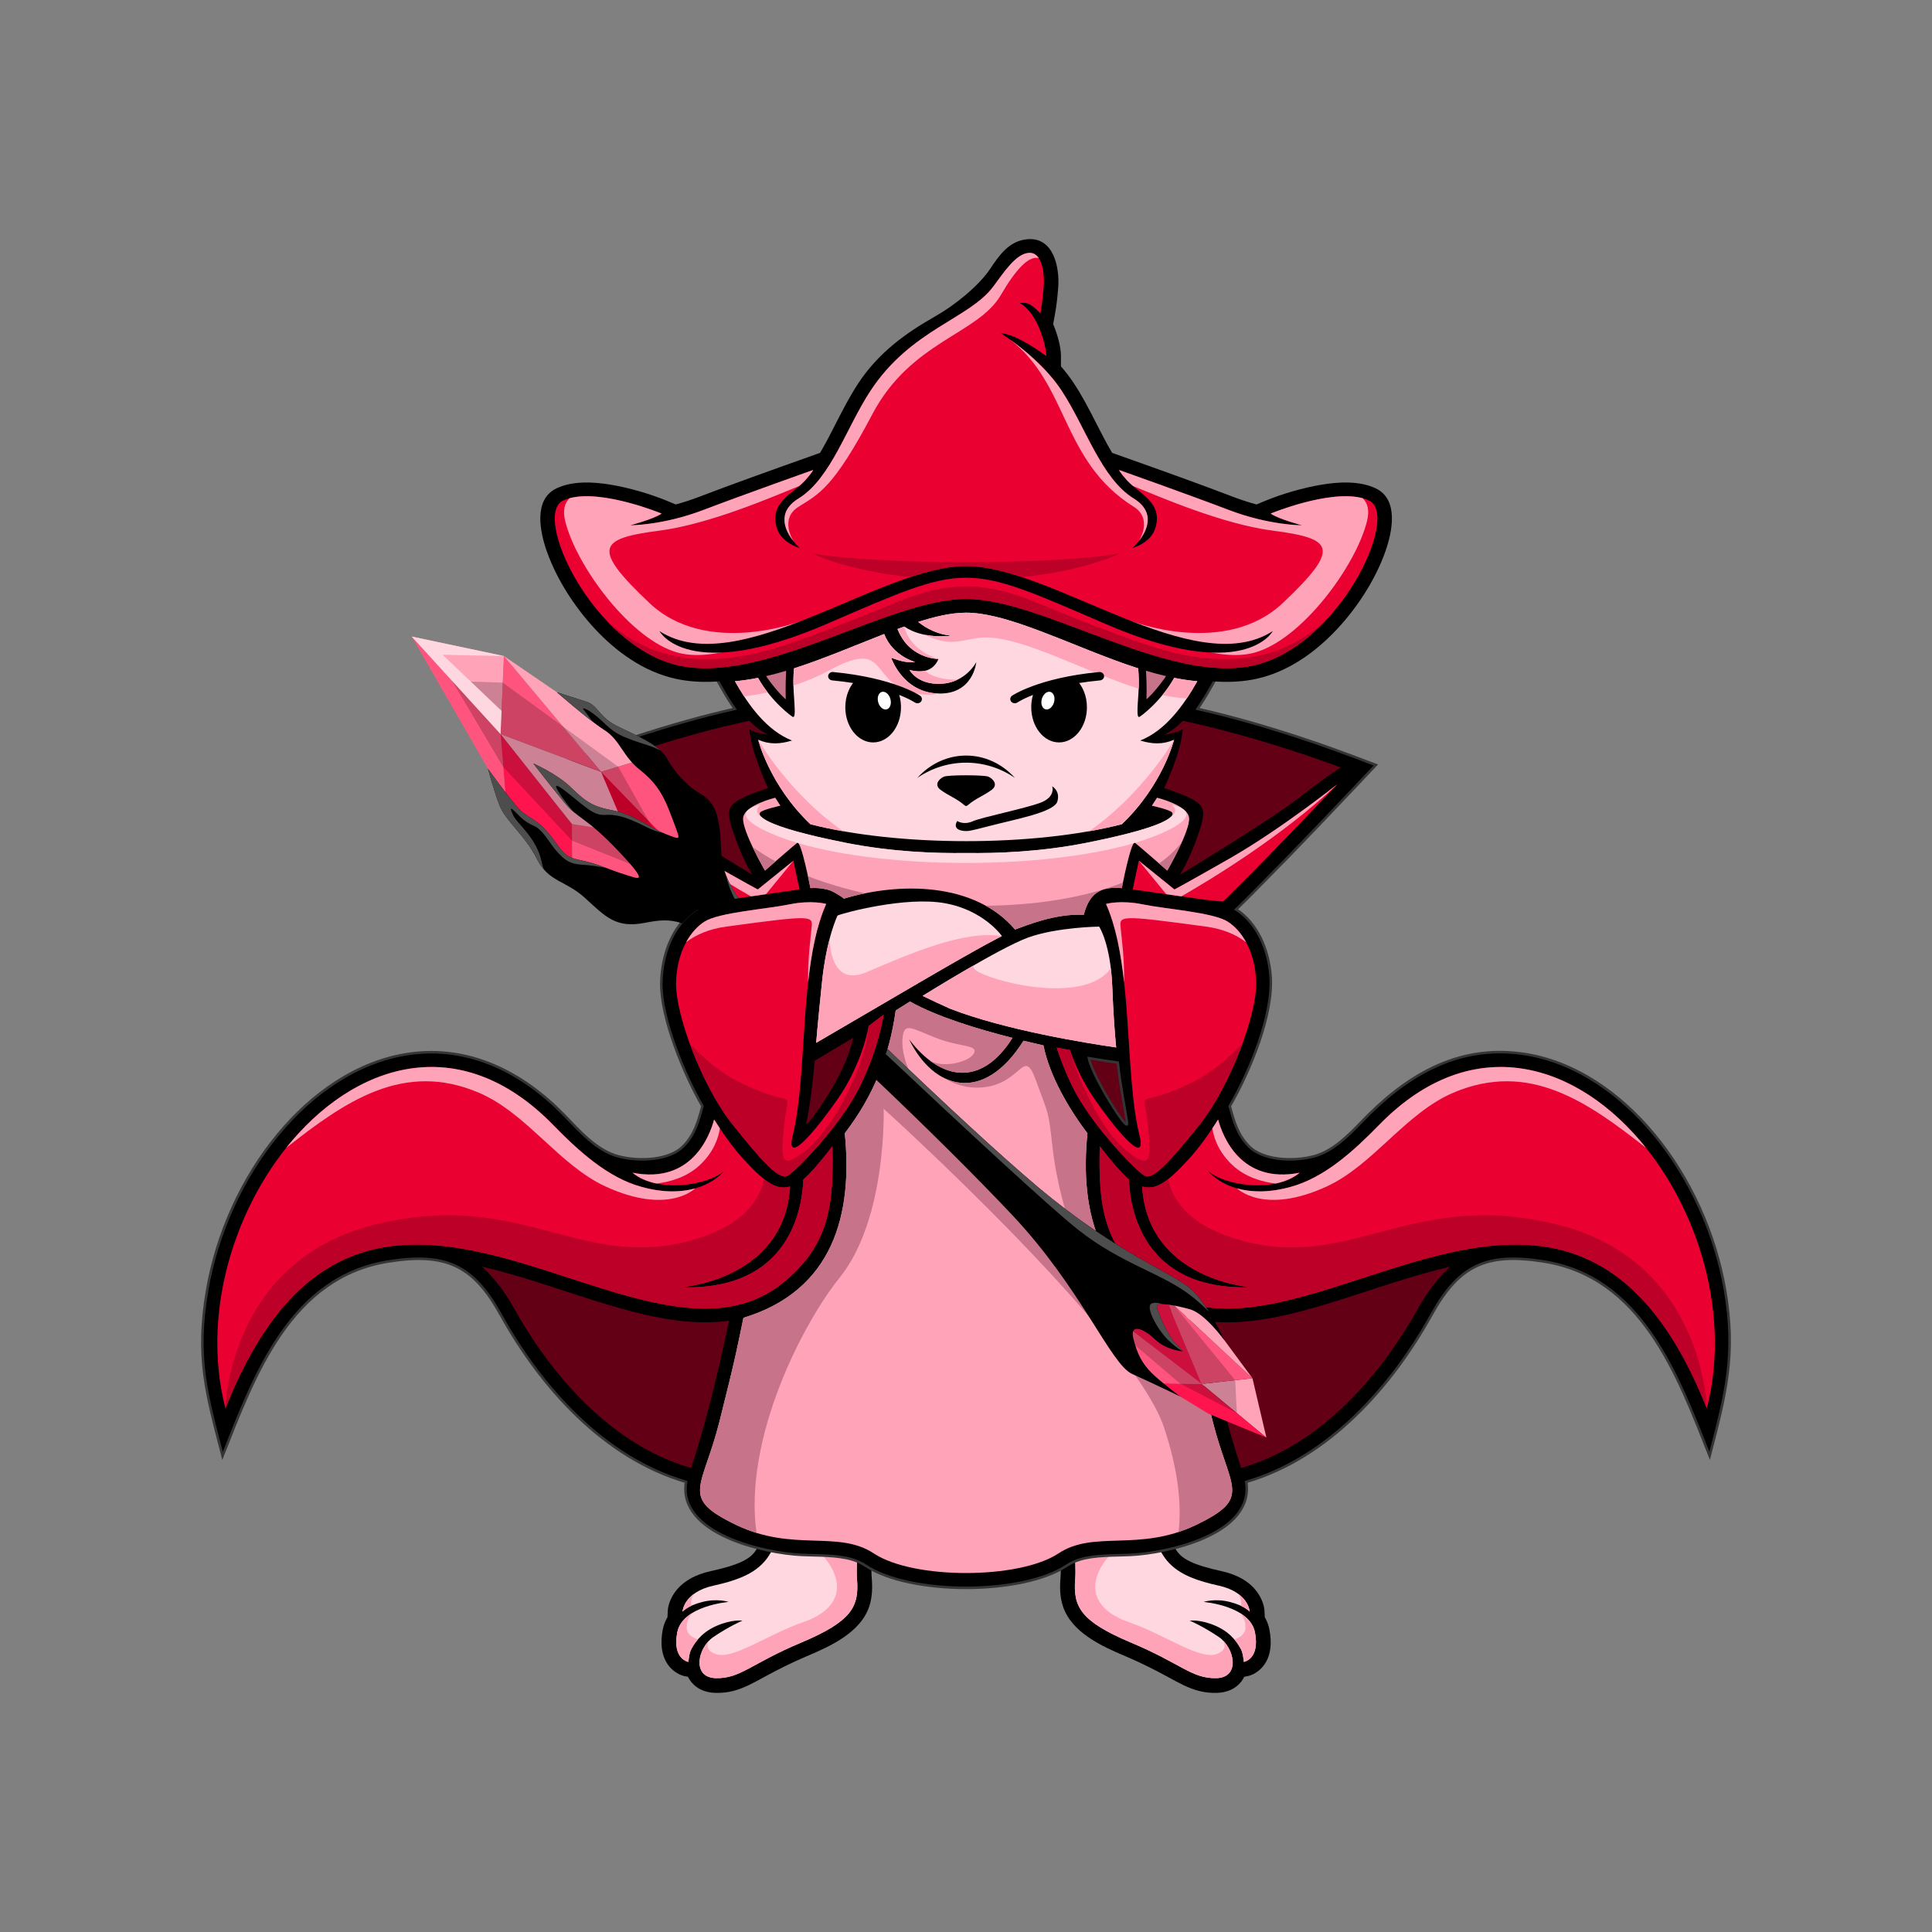 <?xml version="1.0" encoding="utf-8"?>
<!-- Generator: Adobe Illustrator 16.0.0, SVG Export Plug-In . SVG Version: 6.00 Build 0)  -->
<!DOCTYPE svg PUBLIC "-//W3C//DTD SVG 1.1//EN" "http://www.w3.org/Graphics/SVG/1.1/DTD/svg11.dtd">
<svg version="1.1" id="Layer_1" xmlns="http://www.w3.org/2000/svg" xmlns:xlink="http://www.w3.org/1999/xlink" x="0px" y="0px"
	 width="2200px" height="2200px" viewBox="5241.943 1176.069 2200 2200" enable-background="new 5241.943 1176.069 2200 2200"
	 xml:space="preserve">
<rect x="5241.943" y="1176.069" width="2200" height="2200" fill="#808080" stroke="none"/>
<g id="Layer_x0020_1">
	<g id="_509297392">
		<path d="M6025.326,3085.45l-2.012-0.373c-7.152-1.043-14.156-5.438-18.773-10.877c-10.059-11.697-10.654-27.79-7.973-42.243
			c1.043-5.29,2.906-10.058,5.439-14.379l0.299-7.004c0.371-7.227,3.723-15.124,7.82-20.935
			c9.537-13.56,24.811-20.861,40.605-24.362c66.232-14.678,56.994-26.598,59.305-90.819l30.471,10.729
			c21.605,7.6,42.912,16.391,63.551,26.523c6.854,3.353,13.932,6.481,21.084,9.238l11.771,4.619l-1.117,12.517
			c-1.043,11.101-2.088,23.841-1.193,34.941c0.895,10.952,0.672,21.903-2.904,32.483c-9.908,29.577-44.256,45.223-70.854,56.398
			c-17.059,7.227-33.004,15.272-49.32,24.139c-11.025,6.034-22.275,12.367-34.568,15.496c-6.557,1.714-13.111,2.385-19.893,2.235
			c-12.219-0.149-23.543-4.917-30.172-15.571C6026.295,3087.313,6025.773,3086.344,6025.326,3085.45z"/>
		<path fill="#FFD7E0" d="M6219.033,2936.594c-1.266,14.379-1.938,28.087-1.191,37.772c2.531,31.291-5.961,47.905-63.477,72.119
			c-57.516,24.139-68.988,40.976-97.004,40.529c-28.012-0.447-21.23-34.645-2.979-46.938c18.252-12.367,33.006-18.551,33.006-18.551
			s-12.145-1.862-30.547,6.407c-18.328,8.345-25.258,21.605-27.715,26.076c-2.535,4.545-3.277,14.528-3.277,14.528
			s-18.479-2.906-12.742-33.452c5.738-30.62,58.484-34.867,58.484-34.867s-12.738-4.321-29.727,0
			c-16.984,4.247-22.723,11.101-22.723,11.101s0.969-22.053,35.24-29.651c47.234-10.431,72.639-25.555,76.439-82.103l4.098,1.49
			c21.01,7.376,41.648,15.869,61.688,25.703C6203.984,2930.41,6211.436,2933.688,6219.033,2936.594z"/>
		<path fill="#FFA3B9" d="M6219.033,2936.594c-1.266,14.379-1.938,28.087-1.191,37.772c2.531,31.291-5.961,47.905-63.477,72.119
			c-57.516,24.139-68.988,40.976-97.004,40.529c-25.404-0.447-22.199-28.535-7.82-42.988c-2.832,4.917-3.578,11.25,6.703,15.348
			c19.297,7.822,59.23-21.979,99.984-35.985c71-24.362,34.121-84.709-26.896-109.742c0.67-4.321,1.193-9.015,1.49-14.081l4.098,1.49
			c21.01,7.376,41.648,15.869,61.688,25.703C6203.984,2930.41,6211.436,2933.688,6219.033,2936.594z M6036.65,3042.834
			c-4.098,4.769-6.332,9.015-7.523,11.176c-2.535,4.545-3.277,14.528-3.277,14.528s-18.479-2.906-12.742-33.452
			c1.863-10.058,8.867-17.284,17.359-22.425c-2.98,2.979-6.406,8.195-6.555,16.018
			C6023.688,3037.321,6031.213,3041.195,6036.65,3042.834z M6029.723,3004.316c-7.748,3.576-10.58,7.003-10.58,7.003
			s0.447-10.653,12.293-19.668C6029.275,2996.568,6027.785,3001.933,6029.723,3004.316z"/>
		<path d="M6658.822,3085.45l2.012-0.373c7.152-1.043,14.156-5.438,18.773-10.877c10.059-11.697,10.656-27.79,7.898-42.243
			c-0.969-5.29-2.832-10.058-5.363-14.379l-0.299-7.004c-0.373-7.227-3.799-15.124-7.896-20.935
			c-9.463-13.56-24.811-20.861-40.531-24.362c-66.232-14.678-56.992-26.598-59.379-90.819l-30.395,10.729
			c-21.682,7.6-42.914,16.391-63.551,26.523c-6.855,3.353-13.934,6.481-21.086,9.238l-11.77,4.619l1.117,12.517
			c1.043,11.101,2.086,23.841,1.191,34.941c-0.895,10.952-0.672,21.903,2.906,32.483c9.908,29.577,44.254,45.223,70.777,56.398
			c17.135,7.227,33.078,15.272,49.395,24.139c11.027,6.034,22.277,12.367,34.57,15.496c6.555,1.714,13.111,2.385,19.891,2.235
			c12.145-0.149,23.543-4.917,30.174-15.571C6657.854,3087.313,6658.375,3086.344,6658.822,3085.45z"/>
		<path fill="#FFD7E0" d="M6465.115,2936.594c1.266,14.379,1.938,28.087,1.191,37.772c-2.531,31.291,5.961,47.905,63.477,72.119
			c57.516,24.139,68.99,40.976,97.004,40.529c28.012-0.447,21.232-34.645,2.98-46.938c-18.254-12.367-33.006-18.551-33.006-18.551
			s12.143-1.862,30.545,6.407c18.328,8.345,25.184,21.605,27.715,26.076c2.535,4.545,3.279,14.528,3.279,14.528
			s18.477-2.906,12.74-33.452c-5.738-30.62-58.484-34.867-58.484-34.867s12.738-4.321,29.727,0
			c16.986,4.247,22.723,11.101,22.723,11.101s-0.969-22.053-35.238-29.651c-47.236-10.431-72.715-25.555-76.441-82.103l-4.098,1.49
			c-21.01,7.376-41.646,15.869-61.688,25.703C6480.166,2930.41,6472.715,2933.688,6465.115,2936.594z"/>
		<path fill="#FFA3B9" d="M6465.115,2936.594c1.266,14.379,1.938,28.087,1.191,37.772c-2.531,31.291,5.961,47.905,63.477,72.119
			c57.516,24.139,68.99,40.976,97.004,40.529c25.404-0.447,22.201-28.535,7.746-42.988c2.906,4.917,3.652,11.25-6.629,15.348
			c-19.297,7.822-59.305-21.979-100.059-35.985c-70.926-24.362-34.047-84.709,26.971-109.742c-0.67-4.321-1.191-9.015-1.49-14.081
			l-4.098,1.49c-21.01,7.376-41.646,15.869-61.688,25.703C6480.166,2930.41,6472.715,2933.688,6465.115,2936.594z
			 M6647.498,3042.834c4.098,4.769,6.332,9.015,7.523,11.176c2.535,4.545,3.279,14.528,3.279,14.528s18.477-2.906,12.74-33.452
			c-1.938-10.058-8.867-17.284-17.359-22.425c2.98,2.979,6.406,8.195,6.557,16.018
			C6660.387,3037.321,6652.936,3041.195,6647.498,3042.834z M6654.428,3004.316c7.746,3.576,10.578,7.003,10.578,7.003
			s-0.447-10.653-12.293-19.668C6654.873,2996.568,6656.363,3001.933,6654.428,3004.316z"/>
		<path stroke="#373435" stroke-width="2.899" d="M6023.166,2863.507c-93.426-27.269-165.246-107.731-210.992-190.28
			c-31.363-56.622-62.508-70.777-126.877-60.868c-112.498,17.284-153.4,129.262-189.908,221.496
			c-18.328-70.33-30.77-112.425-17.508-188.938c11.102-63.924,39.338-127.102,80.762-177.093
			c37.773-45.67,89.477-83.22,149.379-91.787c68.316-9.76,128.963,21.233,175.75,69.213c17.582,18.029,37.326,41.125,62.582,47.682
			c24.66,6.333,58.262,4.098,73.535-11.474c13.188-13.336,17.285-28.534,21.902-45.819
			c-20.859-36.134-47.457-100.578-46.787-140.214c0.521-31.142,12.367-66.083,39.635-83.74
			c-9.387-9.015-18.625-18.402-27.789-27.641c-44.477-44.925-87.914-90.894-131.348-136.861
			c30.398-11.548,60.125-22.724,91.191-32.707c36.73-11.92,74.129-22.723,111.902-31.217c-5.289-7.599-10.059-15.422-14.453-23.17
			l-10.654-18.924c47.83,2.683,100.729-16.837,143.045-33.451c26.598-10.431,53.047-21.681,80.09-30.993
			c20.043-6.929,44.105-14.155,65.414-14.155c21.383,0,45.445,7.227,65.488,14.155c26.969,9.313,53.492,20.563,80.09,30.993
			c42.316,16.614,95.215,36.134,143.045,33.451l-10.654,18.924c-4.395,7.748-9.164,15.571-14.453,23.17
			c37.773,8.494,75.172,19.297,111.902,31.217c30.994,9.983,60.795,21.159,91.191,32.707
			c-43.434,45.968-86.869,91.937-131.422,136.861c-9.09,9.238-18.328,18.626-27.715,27.641
			c24.586,15.943,36.656,45.968,39.188,74.577c3.875,44.478-23.617,110.04-46.414,149.377c4.693,17.285,8.791,32.483,21.902,45.819
			c15.348,15.571,48.949,17.807,73.535,11.474c21.531-5.588,39.188-23.245,54.535-39.263
			c48.801-50.812,107.582-88.584,183.873-77.632c59.9,8.567,111.529,46.117,149.377,91.787
			c41.424,49.991,69.66,113.169,80.762,177.093c12.814,74.279,0.447,119.8-17.508,188.938
			c-36.508-92.234-77.408-204.212-189.906-221.496c-64.371-9.909-95.514,4.246-126.879,60.868
			c-45.746,82.549-117.566,163.012-210.992,190.28c9.686,59.229-88.508,81.059-131.57,83.145c-18.105,0.895-40.457,0-57.814,5.29
			c-5.439,1.639-10.432,3.948-15.123,7.077c-50.59,33.526-178.211,33.526-228.799,0c-4.693-3.129-9.76-5.438-15.123-7.077
			c-17.359-5.29-39.711-4.396-57.891-5.29C6111.674,2944.565,6013.48,2922.736,6023.166,2863.507z"/>
		<path d="M6672.754,1750.512l9.463-3.948c19.594-8.121,43.508-15.05,64.445-18.551c19.668-3.278,43.285-4.619,61.688,4.098
			c26.969,12.665,18.773,50.14,11.324,71.373c-11.027,31.589-31.59,63.7-54.834,88.584c-24.213,26.001-55.58,48.948-91.936,56.92
			c-56.549,12.517-124.047-10.878-176.348-30.174c-28.238-10.431-56.324-21.681-85.008-30.993
			c-21.309-6.854-46.863-14.081-69.512-14.081c-22.574,0-48.129,7.227-69.438,14.081c-28.684,9.313-56.77,20.563-85.082,30.993
			c-52.225,19.296-119.799,42.69-176.271,30.174c-36.357-7.972-67.799-30.919-91.936-56.92
			c-23.246-24.884-43.809-56.995-54.836-88.584c-7.449-21.233-15.645-58.708,11.324-71.373c18.328-8.717,42.02-7.376,61.689-4.098
			c20.936,3.501,44.85,10.43,64.443,18.551l9.463,3.948c8.568-2.31,16.986-5.065,25.107-8.12
			c41.572-15.869,83.592-30.845,125.537-45.745l13.709-4.917c7.152-11.92,13.262-24.288,18.254-34.048
			c7.895-15.348,15.867-30.844,25.404-45.298c22.574-34.047,52.301-56.175,88.211-76.514c20.713-11.697,48.873-34.048,62.061-53.939
			c9.76-14.826,21.234-31.291,41.424-33.377c30.77-3.279,37.4,32.185,35.91,54.014c-0.82,10.952-2.012,22.351-4.098,33.153
			l-1.713,9.388c4.617,11.101,8.865,25.331,8.865,36.506v11.623c5.365,6.184,10.281,12.591,14.604,19.146
			c9.609,14.454,17.582,29.95,25.404,45.298c5.064,9.76,11.174,22.128,18.252,34.048l13.785,4.917
			c41.943,14.9,83.963,29.876,125.535,45.745C6655.768,1745.446,6664.186,1748.202,6672.754,1750.512z"/>
		<path fill="#EB0032" d="M5995.303,1760.868c0,0-76.441-31.664-112.127-14.826c-35.686,16.763,33.973,166.215,131.869,187.821
			c97.822,21.531,238.855-75.77,326.992-75.77c88.211,0,229.244,97.301,327.066,75.77
			c97.822-21.606,167.557-171.059,131.871-187.821c-35.688-16.838-112.129,14.826-112.129,14.826
			c8.941,6.332,35.688,13.336,35.688,13.336s-36.656,0.298-83.145-17.359c-46.488-17.731-125.164-45.596-125.164-45.596
			s0.67,2.385,9.238,11.995c13.41,14.9,41.797,25.182,31.813,54.983c-5.514,16.465-25.703,21.829-25.703,21.829
			s38.219-33.601,1.266-56.398s-54.832-81.655-82.176-123.004c-20.563-31.143-53.717-55.132-68.988-65.115
			c18.625,0.819,51.777,26.075,51.777,26.075s0-14.229-9.535-35.09c-9.537-20.861-20.861-25.331-20.861-25.331
			s6.26-1.341,11.623,1.564c5.438,2.979,11.994,10.281,11.994,10.281s2.533-13.485,3.799-31.515
			c1.268-18.029-3.203-38.965-17.508-37.475c-14.379,1.49-27.342,21.308-40.008,38.369
			c-27.492,36.878-93.426,48.575-139.469,118.235c-27.416,41.349-45.223,100.206-82.176,123.004s1.266,56.398,1.266,56.398
			s-20.189-5.364-25.703-21.829c-9.982-29.802,18.402-40.083,31.813-54.983c8.568-9.61,9.164-11.995,9.164-11.995
			s-78.6,27.864-125.09,45.596c-46.563,17.657-83.145,17.359-83.145,17.359S5986.361,1767.2,5995.303,1760.868z"/>
		<path fill="#BC0028" d="M5932.123,1882.232c23.023,24.586,51.557,44.702,82.922,51.631c97.822,21.531,238.855-75.77,326.992-75.77
			c88.211,0,229.244,97.301,327.066,75.77c31.365-6.929,59.826-27.045,82.922-51.631c-49.395,44.479-112.945,59.975-209.65,26.3
			c-41.721-14.528-84.635-31.44-119.428-45.968c-60.496-25.107-101.25-25.107-161.746,0
			c-34.793,14.527-77.705,31.439-119.426,45.968C6045.07,1942.207,5981.443,1926.711,5932.123,1882.232z"/>
		<path fill="#FFA3B9" d="M6538.799,1792.159c8.865-11.324,19.891-32.558-5.961-48.501c-36.953-22.798-54.832-81.655-82.176-123.004
			c-16.838-25.405-42.02-46.117-59.006-58.262c67.127,50.812,58.709,139.171,141.182,190.652
			C6553.549,1766.009,6541.256,1788.21,6538.799,1792.159z M6793.523,1743.36c-37.848-10.133-104.678,17.508-104.678,17.508
			c8.941,6.332,35.688,13.336,35.688,13.336s-36.656,0.298-83.145-17.359c-46.488-17.731-125.164-45.596-125.164-45.596
			s0.67,2.385,9.238,11.995c2.012,2.16,4.32,4.247,6.779,6.333c30.695,12.441,101.92,43.36,158.988,50.736
			c69.736,9.015,77.557,19.817,11.623,82.251c-65.934,62.507-173.293,20.487-173.293,20.487s86.57,50.886,140.586,36.283
			s115.777-98.716,128.441-149.824C6801.719,1756.771,6799.111,1748.501,6793.523,1743.36z M5995.303,1760.868
			c0,0-66.828-27.641-104.676-17.508c-5.59,5.141-8.195,13.41-5.066,26.15c12.59,51.108,74.428,135.222,128.441,149.824
			c54.016,14.603,140.586-36.283,140.586-36.283s-107.357,42.02-173.293-20.487c-66.008-62.434-58.111-73.236,11.623-82.251
			c56.994-7.376,128.295-38.295,158.988-50.736c2.459-2.086,4.768-4.173,6.779-6.333c8.568-9.61,9.164-11.995,9.164-11.995
			s-78.6,27.864-125.09,45.596c-46.563,17.657-83.145,17.359-83.145,17.359S5986.361,1767.2,5995.303,1760.868z M6424.811,1470.01
			c-2.758-4.098-6.707-6.557-11.848-5.96c-14.379,1.49-27.342,21.308-40.008,38.369c-27.492,36.878-93.426,48.575-139.469,118.235
			c-27.416,41.349-45.223,100.206-82.176,123.004c-26.375,16.241-14.453,37.996-5.438,49.171
			c-0.449-0.67-16.988-25.703,5.512-39.784c22.797-14.229,39.637-21.308,83.742-104.974
			c44.031-83.667,119.949-90.894,146.396-135.893C6398.809,1482.601,6413.336,1467.029,6424.811,1470.01z"/>
		<path d="M5992.918,1894.749c0,0,31.664,60.348,190.428-8.195c162.342-70.182,155.115-70.182,317.457,0
			c158.766,68.543,190.428,8.195,190.428,8.195c-89.328,57.367-251.146-74.13-349.193-74.13
			C6244.066,1820.619,6082.172,1952.116,5992.918,1894.749z"/>
		<path fill="#C7738A" d="M6114.357,1945.933c0.521,0.819,1.043,1.639,1.49,2.31c12.666,17.582,20.861,24.139,20.861,24.139
			s-0.598-14.305,0.445-32.483C6129.631,1942.133,6122.031,1944.219,6114.357,1945.933z M6569.717,1945.933
			c-0.445,0.819-0.969,1.639-1.488,2.31c-12.594,17.582-20.789,24.139-20.789,24.139s0.598-14.305-0.52-32.483
			C6554.443,1942.133,6562.119,1944.219,6569.717,1945.933z"/>
		<path fill="#FFD7E0" d="M6078.818,1951.818c15.723,27.864,36.285,56.101,64.969,67.499c-13.412,4.098-25.48,4.769-38.52-0.894
			c0,0,12.666,51.481,59.453,96.183c100.355,25.703,254.203,25.777,354.707,0c46.789-44.701,59.453-96.183,59.453-96.183
			c-13.039,5.662-25.182,4.991-38.518,0.894c28.684-11.398,49.246-39.635,64.967-67.499c-8.719-0.819-17.508-2.086-26.301-3.874
			c-16.092,28.534-38.965,44.105-38.965,44.105c-4.023,2.756-2.98-7.823-1.713-27.343c0.67-9.313,0.447-18.477-0.299-27.565
			c-17.73-5.663-34.793-12.219-50.438-18.328c-26.598-10.431-53.121-21.681-80.09-30.993c-20.043-6.854-44.105-14.081-65.488-14.081
			c-17.582,0-37.027,4.917-54.535,10.505c9.834,7.897,22.201,14.081,37.475,15.72c0,0-31.365,4.619-53.27-10.43
			c-2.607,0.969-5.217,1.862-7.822,2.831c2.83,6.854,7.301,14.826,14.154,20.935c15.123,13.336,32.408,13.188,32.408,13.188
			s-2.682,8.866-11.994,12.441c-9.313,3.576-20.861,0-20.861,0s9.016,17.434,36.73,15.721c27.715-1.64,39.336-24.586,39.336-24.586
			s-3.352,37.251-43.656,35.687c-40.381-1.49-53.27-40.753-53.27-40.753s11.547,4.619,18.477,4.917c6.854,0.298,8.939,0,8.939,0
			s-25.479-6.556-35.389-31.887c-17.434,6.779-34.793,14.007-52.227,20.786c-15.645,6.109-32.707,12.665-50.438,18.328
			c-0.82,9.089-0.969,18.253-0.299,27.565c1.268,19.52,2.311,30.099-1.713,27.343c0,0-22.871-15.571-38.965-44.105
			C6096.326,1949.732,6087.537,1950.999,6078.818,1951.818z"/>
		<path fill="#FFA3B9" d="M6078.818,1951.818c3.279,5.811,6.781,11.696,10.506,17.358c8.42-1.117,17.434-2.607,26.822-4.619
			c-3.801-4.917-7.602-10.43-11.027-16.613C6096.326,1949.732,6087.537,1950.999,6078.818,1951.818z M6105.268,2018.424
			c0,0,12.666,51.481,59.453,96.183c11.771,3.055,24.289,5.736,37.4,8.046C6139.912,2079.441,6105.268,2018.424,6105.268,2018.424z
			 M6482.027,2122.652c13.111-2.31,25.629-4.991,37.4-8.046c46.789-44.701,59.453-96.183,59.453-96.183
			S6544.236,2079.441,6482.027,2122.652z M6593.334,1971.412c4.32-6.407,8.27-13.038,11.996-19.594
			c-8.719-0.819-17.508-2.086-26.301-3.874c-4.172,7.45-8.865,14.006-13.41,19.594
			C6575.08,1969.624,6584.318,1970.966,6593.334,1971.412z M6538.576,1960.312c0.371-7.823,0.148-15.571-0.523-23.17
			c-17.73-5.663-34.793-12.219-50.438-18.328c-26.598-10.431-53.121-21.681-80.09-30.993c-20.043-6.854-44.105-14.081-65.488-14.081
			c-17.582,0-37.027,4.917-54.535,10.505c9.834,7.897,22.201,14.081,37.475,15.72c0,0-13.709,2.012-29.354-0.968
			c8.641,4.544,20.859,9.015,34.643,7.748c26.447-2.384,32.707-15.422,109.818,15.198
			C6473.533,1935.204,6506.986,1950.254,6538.576,1960.312z M6271.707,1889.534c-2.607,0.969-5.217,1.862-7.822,2.831
			c2.83,6.854,7.301,14.826,14.154,20.935c15.123,13.336,32.408,13.188,32.408,13.188S6278.635,1917.919,6271.707,1889.534z
			 M6295.025,1939.897c-8.492,1.788-17.434-0.969-17.434-0.969s9.016,17.434,36.73,15.721c7.078-0.373,13.113-2.161,18.105-4.619
			C6322.295,1950.254,6306.201,1948.912,6295.025,1939.897z M6311.939,1965.824c-0.598,0-1.268,0-1.938-0.074
			c-40.381-1.49-53.27-40.753-53.27-40.753s11.547,4.619,18.477,4.917c6.854,0.298,8.939,0,8.939,0s-25.479-6.556-35.389-31.887
			c-17.434,6.779-34.793,14.007-52.227,20.786c-15.645,6.109-32.707,12.665-50.438,18.328c-0.598,6.481-0.82,13.037-0.672,19.594
			c13.41-4.321,26.971-9.834,39.859-16.838c66.16-36.059,47.533,7.972,89.777,22.947
			C6289.514,1967.985,6301.881,1967.985,6311.939,1965.824z"/>
		<path d="M6286.533,2061.858c33.676-23.096,77.408-23.096,111.082,0C6366.994,2027.96,6317.154,2027.96,6286.533,2061.858z"/>
		<path d="M6316.631,2060.518c-6.332,2.979-10.875,9.61-3.725,14.9c8.791,6.557,18.775,10.207,26.225,16.763
			c2.609,2.235,3.279,2.235,5.813,0c7.523-6.556,17.508-10.206,26.299-16.763c7.078-5.29,2.607-11.921-3.725-14.9
			C6362.973,2058.356,6321.178,2058.356,6316.631,2060.518z"/>
		<path d="M6331.979,2110.956c0,0,7.152,4.991,17.658,0.298c10.506-4.619,59.303-14.454,77.035-21.085
			c17.807-6.705,13.412-18.699,13.412-18.699s9.461,5.065,5.885,17.284c-3.65,12.293-48.799,20.414-76.365,27.641
			c-12.145,3.203-19.297,4.917-23.99,5.736C6338.236,2123.249,6325.646,2121.088,6331.979,2110.956z"/>
		<path fill="#EB0032" d="M6182.752,2205.425c0,0-16.168-4.843-42.543,0.596c-26.447,5.365-79.568,9.016-96.033,19.521
			c-16.465,10.43-31.813,34.792-32.408,70.181c-0.598,35.389,29.129,116.672,64.52,161.075
			c35.387,44.403,53.418,63.029,62.359,58.187c9.014-4.769,60.047-56.398,82.25-101.398c22.201-44.999,27.268-82.176,27.268-82.176
			l-17.061,12.889c0,0-6.332,41.722-35.465,83.443c-29.055,41.646-59.379,75.247-50.959,41.051
			C6162.188,2397.344,6151.236,2276.202,6182.752,2205.425z"/>
		<path fill="#BC0028" d="M6027.486,2364.786c11.922,32.707,29.504,67.797,48.801,92.011c35.387,44.403,53.418,63.029,62.359,58.187
			c9.014-4.769,60.047-56.398,82.25-101.398c22.201-44.999,27.268-82.176,27.268-82.176l-17.061,12.889
			c-3.875,49.693-43.809,120.098-71.15,141.48c-27.342,21.308-29.951,16.167-24.959-29.652
			c5.066-45.818,14.752-14.305-53.641-49.097C6062.279,2397.27,6043.951,2381.922,6027.486,2364.786z"/>
		<path fill="#FFA3B9" d="M6182.752,2205.425c0,0-16.168-4.843-42.543,0.596c-26.447,5.365-79.568,9.016-96.033,19.521
			c-7.674,4.843-15.123,12.814-20.936,23.468c11.547-8.791,26.523-15.198,45.746-17.806c102.961-13.933,98.418-12.591,96.926,3.353
			c-0.895,9.089-4.246,33.601-3.725,60.049C6165.838,2261.525,6171.65,2230.309,6182.752,2205.425z"/>
		<path fill="#FFD7E0" d="M6195.639,2218.612c0,0-12.59,25.777-17.656,75.62c-5.141,49.768-6.631,69.287-6.631,69.287
			s37.848-22.202,117.045-68.394c79.195-46.191,94.469-53.12,94.469-53.12s-20.488-29.577-65.191-37.475
			C6272.975,2196.56,6202.271,2215.632,6195.639,2218.612z"/>
		<path fill="#FFA3B9" d="M6186.549,2245.508c-3.203,12.218-6.48,28.46-8.566,48.725c-5.141,49.768-6.631,69.287-6.631,69.287
			s37.848-22.202,117.045-68.394c79.195-46.191,94.469-53.12,94.469-53.12c-43.809-7.003-105.719,20.488-154.146,41.051
			C6194.447,2297.659,6187.594,2265.474,6186.549,2245.508z"/>
		<path fill="#EB0032" d="M6501.398,2205.425c0,0,16.166-4.843,42.541,0.596c26.449,5.365,79.494,9.016,96.033,19.521
			c16.467,10.43,31.814,34.792,32.408,70.181c0.598,35.389-29.129,116.672-64.52,161.075
			c-35.387,44.403-53.418,63.029-62.432,58.187c-8.939-4.769-59.975-56.398-82.178-101.398
			c-8.045-16.315-13.855-31.663-18.027-44.553l15.123,2.757c5.289,15.497,14.006,35.687,28.088,55.952
			c29.129,41.646,59.453,75.247,51.033,41.051C6521.887,2397.344,6532.912,2276.202,6501.398,2205.425z"/>
		<path fill="#BC0028" d="M6656.811,2364.265c-11.92,32.855-29.578,68.244-48.949,92.532
			c-35.387,44.403-53.418,63.029-62.432,58.187c-8.939-4.769-59.975-56.398-82.178-101.398
			c-8.045-16.315-13.855-31.663-18.027-44.553l15.123,2.757c12.518,45,41.125,96.481,63.551,113.989
			c27.342,21.308,29.949,16.167,24.959-29.652c-5.066-45.818-14.754-14.305,53.641-49.097
			C6621.795,2397.194,6640.197,2381.624,6656.811,2364.265z"/>
		<path fill="#FFA3B9" d="M6501.398,2205.425c0,0,16.166-4.843,42.541,0.596c26.449,5.365,79.494,9.016,96.033,19.521
			c7.674,4.843,15.123,12.814,20.936,23.468c-11.621-8.791-26.523-15.198-45.744-17.806c-102.963-13.933-98.418-12.591-96.928,3.353
			c0.895,9.089,4.246,33.601,3.725,60.049C6518.311,2261.525,6512.498,2230.309,6501.398,2205.425z"/>
		<path fill="#FFD7E0" d="M6292.568,2310.102c0,0,87.02-54.313,119.725-66.308c32.707-11.995,81.283-12.591,81.283-12.591
			s13.188,19.817,14.975,69.287c1.117,30.695,3.055,54.61,4.396,68.319c-32.484-4.694-126.059-19.595-189.09-44.105
			C6313.727,2320.159,6303.295,2315.316,6292.568,2310.102z"/>
		<path fill="#FFA3B9" d="M6292.568,2310.102c0,0,27.566-17.211,57.516-34.421c-0.074,2.459,1.787,4.918,6.48,7.376
			c27.344,14.23,121.961,35.091,150.348-4.396c0.744,6.557,1.34,13.783,1.639,21.829c1.117,30.695,3.055,54.61,4.396,68.319
			c-32.484-4.694-126.059-19.595-189.09-44.105C6313.727,2320.159,6303.295,2315.316,6292.568,2310.102z"/>
		<path fill="#640015" d="M6095.283,1996.817c0,0,6.186,6.407,11.25,9.983c5.141,3.576,10.059,6.035,10.059,6.035
			s-12.813-2.31-16.316-3.874c-3.5-1.564-4.992-2.683-4.992-2.683s0.969,14.528,8.271,35.165
			c7.375,20.712,13.037,32.111,13.037,32.111s-26.672,8.27-36.133,15.124c-9.461,6.929-11.922,11.995-1.641,40.529
			c10.207,28.46,19.82,42.913,19.82,42.913s-102.293-61.465-137.086-88.658c-34.867-27.118-46.266-33.451-46.266-33.451
			S6005.285,2015.815,6095.283,1996.817z"/>
		<path fill="#EB0032" d="M5919.236,2069.011c0,0,65.113,51.779,123.002,84.784s62.658,35.091,62.658,35.091l40.527-32.707
			l6.93,32.707c0,0-51.705,7.375-73.535,10.505c-21.902,3.203-29.428,3.203-29.428,3.203S6011.768,2166.684,5919.236,2069.011z"/>
		<path fill="#FFA3B9" d="M5919.236,2069.011c0,0,65.113,51.779,123.002,84.784s62.658,35.091,62.658,35.091l40.527-32.707
			l-31.289,38.146c-5.738,0.819-11.623,1.639-17.137,2.458C6068.018,2180.243,5983.904,2130.028,5919.236,2069.011z"/>
		<path fill="#FFA3B9" d="M6124.713,2084.433c0,0-35.389,8.419-36.58,23.17c-1.193,14.752,24.885,59.826,24.885,59.826
			s32.406-28.311,36.729-31.589c4.396-3.353,15.049,51.556,15.049,51.556s15.871-1.49,26.82,4.693
			c10.953,6.109,11.102,7.302,11.102,7.302c62.881-18.85,148.855-19.222,195.049,35.165c10.951-3.726,44.998-18.551,78.303-16.764
			c6.035-23.318,17.879-32.781,43.285-30.396c0,0,10.652-54.908,15.051-51.556c4.32,3.278,36.729,31.589,36.729,31.589
			s26.076-45.074,24.885-59.826c-1.193-14.751-36.582-23.17-36.582-23.17l-5.887,9.09c0,0,19.52,4.32,22.799,7.45
			c3.354,3.203,0.15,15.496-97.6,34.867c-52,10.281-101.621,12.069-136.711,11.548c-35.016,0.521-84.635-1.267-136.637-11.548
			c-97.748-19.371-100.953-31.664-97.6-34.867c3.279-3.13,22.799-7.45,22.799-7.45L6124.713,2084.433z"/>
		<path fill="#C7738A" d="M6098.787,2140.384c6.779,14.23,14.23,27.045,14.23,27.045s5.438-4.693,12.068-10.505
			C6115.697,2151.783,6106.908,2146.27,6098.787,2140.384z M6161.965,2173.836c1.639,7.748,2.83,13.56,2.83,13.56
			s15.871-1.49,26.82,4.693c10.953,6.109,11.102,7.302,11.102,7.302c7.824-2.31,15.945-4.396,24.289-6.109
			C6204.059,2188.215,6182.154,2181.659,6161.965,2173.836z M6364.389,2207.437c12.441,6.854,23.766,15.795,33.377,27.119
			c10.951-3.726,44.998-18.551,78.303-16.764c6.035-23.318,17.879-32.781,43.285-30.396c0,0,0.521-2.459,1.34-6.407
			C6477.482,2198.198,6422.053,2206.915,6364.389,2207.437z M6561.744,2159.308c5.365,4.619,9.389,8.121,9.389,8.121
			s9.463-16.316,16.689-32.558C6580.893,2143.886,6572.102,2152.007,6561.744,2159.308z"/>
		<path fill="#FFD7E0" d="M6149.746,2135.84L6149.746,2135.84c0.373-0.298,0.818-0.149,1.268,0.372
			c102.516,30.024,279.607,30.024,382.123,0c0.447-0.521,0.893-0.67,1.268-0.372l0,0c14.527-4.321,27.564-9.313,38.59-14.826
			c42.766-21.531,3.43-28.386,3.43-28.386s9.535,6.631-2.012,14.305l0,0c-6.93,6.035-29.877,15.869-95.664,28.907
			c-52,10.281-101.621,12.069-136.711,11.548c-35.016,0.521-84.635-1.267-136.637-11.548
			c-65.787-13.038-88.734-22.872-95.736-28.907l0,0c-11.549-7.674-1.938-14.305-1.938-14.305s-39.338,6.854,3.428,28.386
			C6122.18,2126.526,6135.217,2131.519,6149.746,2135.84z"/>
		<path fill="#640015" d="M6588.791,1996.817c0,0-6.109,6.407-11.25,9.983c-5.066,3.576-10.059,6.035-10.059,6.035
			s12.889-2.31,16.391-3.874c3.5-1.564,4.918-2.683,4.918-2.683s-0.895,14.528-8.195,35.165
			c-7.377,20.712-13.113,32.111-13.113,32.111s26.746,8.27,36.207,15.124c9.463,6.929,11.922,11.995,1.641,40.529
			c-10.207,28.46-19.818,42.913-19.818,42.913s102.291-61.465,137.084-88.658c34.793-27.118,46.191-33.451,46.191-33.451
			S6678.789,2015.815,6588.791,1996.817z"/>
		<path fill="#EB0032" d="M6764.914,2069.011c0,0-65.115,51.779-123.004,84.784s-62.656,35.091-62.656,35.091l-40.529-32.707
			l-6.93,32.707c0,0,51.705,7.375,73.535,10.505c21.902,3.203,29.354,3.203,29.354,3.203S6672.381,2166.684,6764.914,2069.011z"/>
		<path fill="#FFA3B9" d="M6764.914,2069.011c0,0-65.115,51.779-123.004,84.784s-62.656,35.091-62.656,35.091l-40.529-32.707
			l31.291,38.146c5.736,0.819,11.623,1.639,17.135,2.458C6616.131,2180.243,6700.246,2130.028,6764.914,2069.011z"/>
		<path fill="#EB0032" d="M6055.127,2450.911c9.688,15.273,21.234,31.738,33.379,45c26.895,29.428,38.814,35.239,53.119,31.216
			c-6.408,106.315-123.6,114.734-123.6,114.734c124.344,3.948,137.605-91.713,138.648-122.632
			c9.016-7.822,21.531-22.797,33.154-37.922c1.49,64.817-2.607,112.499-56.92,156.009
			c-165.77,132.689-475.326-258.673-634.24,142.523c-59.453-228.946,179.104-521.741,373.107-322.819
			c28.76,29.429,62.137,60.123,100.879,70.628c66.008,18.03,93.648-17.955,93.648-17.955c-19.742,16.987-76.514,24.81-104.08,1.788
			C6029.275,2524.669,6049.986,2469.909,6055.127,2450.911z"/>
		<path fill="#BC0028" d="M6112.049,2518.783c11.994,9.387,20.264,10.952,29.576,8.344c-6.408,106.315-123.6,114.734-123.6,114.734
			c124.344,3.948,137.605-91.713,138.648-122.632c9.016-7.822,21.531-22.797,33.154-37.922c1.49,64.817-2.607,112.499-56.92,156.009
			c-165.77,132.689-475.326-258.673-634.24,142.523c0,0,2.83-168.972,171.951-209.799c169.121-40.828,236.248,58.41,368.49,15.422
			C6086.568,2569.966,6106.311,2544.784,6112.049,2518.783z"/>
		<path fill="#FFA3B9" d="M6055.127,2450.911c2.086,3.278,4.246,6.631,6.557,10.058c-1.639,10.803-6.928,26.747-22.574,41.572
			c-15.123,14.305-34.867,19.521-49.545,21.233c-10.355-2.16-19.965-6.109-27.342-12.293
			C6029.275,2524.669,6049.986,2469.909,6055.127,2450.911z M5567.807,2483.171c76.664-96.034,197.059-135.744,303.969-26.15
			c28.76,29.429,62.137,60.123,100.879,70.628c26,7.152,46.043,5.812,60.793,1.714l0,0c0,0-30.322,30.77-101.994-2.235
			c-52.971-24.362-89.701-83.517-144.236-106.762C5701.389,2383.784,5634.783,2430.423,5567.807,2483.171z"/>
		<path fill="#640015" d="M5790.791,2618.393c13.338,12.517,25.629,27.864,36.061,46.714
			c41.275,74.354,109.668,156.082,201.977,182.605c20.414-60.198,37.996-142.151,43.361-167.779
			c-31.813,4.693-64.742,0.223-95.811-6.854c-41.35-9.536-81.805-24.14-122.26-36.879
			C5834.004,2629.866,5812.623,2623.459,5790.791,2618.393z"/>
		<path fill="#FFA3B9" d="M6088.506,2676.654c-6.258,29.95-7.824,40.901-27.344,118.31s-45.596,86.423,19.223,117.64
			c64.816,31.143,115.852,5.364,156.604,32.409c44.926,29.801,165.396,29.651,210.172,0c40.678-27.045,91.787-1.267,156.604-32.409
			c64.818-31.217,38.742-40.231,19.223-117.64s-21.158-88.359-27.342-118.31c-101.994-31.813-124.643-118.683-115.404-210.098
			c-20.936-27.343-43.51-66.158-50.066-100.057c-7.078-1.64-14.752-3.428-22.723-5.364c-45.895,72.863-102.441,55.43-130.305-1.564
			c36.059,47.458,82.398,54.535,117.713-1.64c-40.381-10.281-86.199-24.213-116.744-41.423l-16.242,10.206
			c-7.301,52.674-25.629,97.599-57.965,139.842C6213.146,2557.972,6191.244,2645.512,6088.506,2676.654z"/>
		<path fill="#C7738A" d="M6088.506,2676.654c-6.258,29.95-7.824,40.901-27.344,118.31s-45.596,86.423,19.223,117.64
			c7.896,3.8,15.57,6.705,23.02,9.015c-15.271-108.699,54.238-240.718,94.395-290.336c54.389-67.201,50.365-192.664,50.365-192.664
			s283.631,256.215,319.318,363.051c18.18,54.388,19.52,93.576,16.465,118.906c6.48-2.086,13.039-4.768,19.816-7.972
			c64.818-31.217,38.742-40.231,19.223-117.64s-21.158-88.359-27.342-118.31c-101.994-31.813-124.643-118.683-115.404-210.098
			c-20.936-27.343-43.51-66.158-50.066-100.057c-7.078-1.64-14.752-3.428-22.723-5.364c-29.801,47.309-64.148,56.547-92.16,41.572
			c11.176,7.227,26.746,13.187,45,11.622c46.266-3.874,46.861-47.979,61.539-7.301c14.676,40.604,13.781,32.26,18.625,75.396
			c4.77,43.212,17.359,80.463,17.359,80.463l-180.668-167.706c0,0-9.238-19.221-7.451-37.325c1.861-18.104,9.908-10.952,37.848,0
			c27.863,10.952,48.277,7.599,43.51,17.508c-4.844,9.909-35.24,17.657-50.438,8.271c31.289,23.542,66.23,18.849,94.244-25.704
			c-40.381-10.281-86.199-24.213-116.744-41.423l-16.242,10.206c-7.301,52.674-25.629,97.599-57.965,139.842
			C6213.146,2557.972,6191.244,2645.512,6088.506,2676.654z"/>
		<path fill="#640015" d="M6893.357,2618.393c-13.336,12.517-25.629,27.864-36.135,46.714
			c-41.201,74.354-109.594,156.082-201.902,182.605c-20.412-60.198-38.07-142.151-43.361-167.779
			c31.813,4.693,64.744,0.223,95.813-6.854c41.348-9.536,81.803-24.14,122.184-36.879
			C6850.145,2629.866,6871.527,2623.459,6893.357,2618.393z"/>
		<path fill="#640015" d="M6213.297,2357.857c-12.518,7.301-31.291,18.924-43.807,26.225c-1.268,19.073-5.59,55.132-9.463,70.927
			c-0.818,3.427,3.65-0.819,14.379-16.242C6186.773,2421.11,6207.932,2386.839,6213.297,2357.857z"/>
		<path fill="#640015" stroke="#373435" stroke-width="2.899" d="M6481.803,2381.027c4.695,21.904,44.105,84.039,43.512,74.503
			c-0.449-7.45-6.855-36.805-10.58-69.437C6504.678,2384.679,6491.861,2382.667,6481.803,2381.027z"/>
		<path fill="#EB0032" d="M6629.021,2450.911c-9.686,15.273-21.309,31.738-33.377,45c-26.896,29.428-38.816,35.239-53.121,31.216
			c6.408,106.315,123.6,114.734,123.6,114.734c-124.344,3.948-137.605-91.713-138.648-122.632
			c-9.016-7.822-21.531-22.797-33.229-37.922c-1.416,64.817,2.682,112.499,56.994,156.009
			c165.77,132.689,475.328-258.673,634.242,142.523c59.377-228.946-179.105-521.741-373.109-322.819
			c-28.758,29.429-62.137,60.123-100.953,70.628c-65.934,18.03-93.574-17.955-93.574-17.955
			c19.668,16.987,76.516,24.81,104.08,1.788C6654.873,2524.669,6634.162,2469.909,6629.021,2450.911z"/>
		<path fill="#BC0028" d="M6572.102,2518.783c-11.994,9.387-20.264,10.952-29.578,8.344c6.408,106.315,123.6,114.734,123.6,114.734
			c-124.344,3.948-137.605-91.713-138.648-122.632c-9.016-7.822-21.531-22.797-33.229-37.922
			c-1.416,64.817,2.682,112.499,56.994,156.009c165.77,132.689,475.328-258.673,634.242,142.523c0,0-2.832-168.972-171.953-209.799
			c-169.121-40.828-236.248,58.41-368.49,15.422C6597.58,2569.966,6577.838,2544.784,6572.102,2518.783z"/>
		<path fill="#BC0028" d="M6166.955,1806.389c0,0,39.488,19.445,111.531,26.821c22.947-7.6,44.479-12.591,63.551-12.591
			c19.148,0,40.68,4.991,63.625,12.591c72.043-7.376,111.531-26.821,111.531-26.821
			C6437.922,1819.502,6246.227,1819.502,6166.955,1806.389z"/>
		<path fill="#FFA3B9" d="M6629.021,2450.911c-2.086,3.278-4.32,6.631-6.557,10.058c1.639,10.803,6.928,26.747,22.574,41.572
			c15.123,14.305,34.867,19.521,49.545,21.233c10.355-2.16,19.891-6.109,27.342-12.293
			C6654.873,2524.669,6634.162,2469.909,6629.021,2450.911z M7116.268,2483.171c-76.588-96.034-196.984-135.744-303.895-26.15
			c-28.758,29.429-62.137,60.123-100.953,70.628c-25.926,7.152-45.967,5.812-60.719,1.714l0,0c0,0,30.248,30.77,101.994-2.235
			c52.971-24.362,89.627-83.517,144.162-106.762C6982.76,2383.784,7049.365,2430.423,7116.268,2483.171z"/>
		<g>
			<g>
				<path d="M6466.904,1949.435c7.746,7.301,12.738,18.923,12.738,32.035c0,22.053-14.23,40.009-31.738,40.009
					s-31.662-17.956-31.662-40.009c0-7.301,1.49-14.155,4.246-20.041C6430.92,1958.3,6448.947,1953.233,6466.904,1949.435z"/>
				<path fill="#FFFFFF" d="M6437.314,1963.804c3.963,0.503,6.246,5.414,5.102,10.971c-1.146,5.556-5.287,9.652-9.25,9.149
					s-6.246-5.415-5.102-10.971C6429.211,1967.396,6433.352,1963.301,6437.314,1963.804z"/>
				<path d="M6400.521,1975.957c-2.309,1.564-5.512,1.117-7.152-1.043c-1.713-2.161-1.191-5.141,1.117-6.705
					c0.148-0.075,29.875-20.34,99.016-26.896c2.83-0.298,5.363,1.639,5.66,4.321c0.299,2.607-1.787,4.917-4.617,5.215
					C6428.162,1957.107,6400.596,1975.957,6400.521,1975.957z"/>
			</g>
			<g>
				<path d="M6217.244,1949.435c-7.746,7.301-12.738,18.923-12.738,32.035c0,22.053,14.23,40.009,31.738,40.009
					s31.664-17.956,31.664-40.009c0-7.301-1.566-14.155-4.248-20.041C6253.23,1958.3,6235.201,1953.233,6217.244,1949.435z"/>
				<path fill="#FFFFFF" d="M6246.834,1963.804c-3.961,0.503-6.246,5.414-5.102,10.971c1.148,5.556,5.289,9.652,9.25,9.149
					c3.965-0.503,6.248-5.415,5.102-10.971C6254.939,1967.396,6250.799,1963.301,6246.834,1963.804z"/>
				<path d="M6283.627,1975.957c2.309,1.564,5.514,1.117,7.152-1.043c1.641-2.161,1.117-5.141-1.191-6.705
					c-0.074-0.075-29.801-20.34-98.941-26.896c-2.83-0.298-5.363,1.639-5.66,4.321c-0.299,2.607,1.787,4.917,4.617,5.215
					C6255.986,1957.107,6283.553,1975.957,6283.627,1975.957z"/>
			</g>
		</g>
		<g>
			<g>
				<polygon fill="#FFA3B9" points="6684.004,2813.068 6610.248,2751.976 6668.135,2745.494 				"/>
				<polygon fill="#FF144D" points="6561.299,2751.231 6617.697,2785.726 6684.004,2813.068 6610.248,2751.976 				"/>
				<path fill="#FF144D" d="M6610.248,2751.976l-41.201-98.566l-30.396,13.336l-9.688,23.096
					C6546.1,2703.103,6610.248,2751.976,6610.248,2751.976z"/>
				<polygon fill="#FF547D" points="6610.248,2751.976 6561.299,2751.231 6530.307,2725.229 6523.973,2701.836 6529.039,2689.767 
									"/>
				<polygon fill="#FF547D" points="6569.047,2653.409 6610.248,2751.976 6668.135,2745.494 				"/>
				<polygon fill="#FFA3B9" points="6668.135,2745.494 6598.029,2650.504 6569.047,2653.409 				"/>
				<path fill-opacity="0.2" d="M6648.467,2747.729l-69.438-85.008l-15.719-6.779l-24.66,10.803l-12.145,29.131l3.576,8.27
					l55.729,47.458l64.594,33.601L6648.467,2747.729z M6544.461,2646.704l-25.555-12.591l-13.561,12.889l12.367,28.684
					c6.186-9.536,12.965-19.371,15.797-21.755C6535.596,2652.068,6539.469,2649.535,6544.461,2646.704z"/>
			</g>
			<g>
				<polygon fill="#EB0032" points="5973.994,2078.771 6019.664,2146.195 5984.723,2182.702 5934.582,2138.373 5926.387,2055.004 
									"/>
				<path fill="#FFA3B9" d="M5811.951,2012.017l114.436,42.987l29.279,68.989c0,0-60.049-7.301-62.508-9.61
					C5890.627,2111.999,5811.951,2012.017,5811.951,2012.017z"/>
				<polygon fill="#FF547D" points="5893.531,2169.067 5893.158,2114.383 5955.666,2123.993 5988.82,2178.381 5977.57,2190.152 				
					"/>
				<polygon fill="#FF144D" points="5811.951,2012.017 5818.061,2086.966 5893.531,2169.067 5893.158,2114.383 				"/>
				<polygon fill="#FFA3B9" points="5710.775,1900.933 5811.951,2012.017 5815.826,1923.135 				"/>
				<polygon fill="#FF547D" points="5818.061,2086.966 5710.775,1900.933 5811.951,2012.017 				"/>
				<polygon fill="#FF547D" points="5926.387,2055.004 5811.951,2012.017 5815.826,1923.135 				"/>
				<polygon fill="#FF547D" points="5926.387,2055.004 6017.279,2148.729 6023.166,2142.545 5983.455,2037.794 				"/>
				<polygon fill="#FFA3B9" points="5815.826,1923.135 5983.455,2037.794 5926.387,2055.004 				"/>
				<polygon fill-opacity="0.2" points="5814.484,1953.383 5945.908,2049.118 6001.709,2148.281 5983.381,2169.44 
					5893.307,2133.381 5815.006,2049.491 5756.893,1951.595 				"/>
				<polygon fill="#FFD7E0" points="5815.826,1923.135 5745.943,1921.645 5813.068,1985.567 5811.951,2012.017 5710.775,1900.933 
									"/>
			</g>
			<path d="M6586.033,2766.355c0,0-30.398-14.752-54.834-25.704c-24.436-10.877-57.666-97.151-136.787-181.19
				c-39.486-42.019-98.27-100.354-155.711-154.816c4.471-9.76,13.934-33.973,13.934-33.973
				c61.166,58.634,126.652,119.576,170.684,156.679c92.98,78.153,155.115,98.27,175.529,117.342
				c20.338,19.072,37.027,57.144,37.027,57.144s-21.83-30.099-38.889-34.867c-17.063-4.694-38.371-8.94-37.625-2.757
				c0.746,6.109,11.92,31.365,19.297,39.263c7.375,7.897,10.207,11.399,10.207,11.399s-18.701-1.192-31.738-13.634
				c-12.965-12.517-28.982-18.775-24.586-0.82c4.469,17.955,10.207,28.46,21.008,39.263
				C6564.428,2750.411,6586.033,2766.355,6586.033,2766.355z M6018.846,2227.478c-15.496-5.141-27.045-3.576-42.84-0.521
				c-32.559,6.259-44.254-6.705-67.275-27.789c-22.947-21.159-41.945-18.179-55.506-45.298
				c-13.484-27.044-36.281-43.435-42.988-61.986c-6.777-18.477-12.59-40.38-12.59-40.38s18.85,26.448,31.887,41.87
				c13.113,15.422,20.043,12.069,35.91,30.248c15.871,18.104,15.422,27.641,36.73,31.813c21.309,4.247,34.42,11.399,50.215,16.093
				c15.795,4.768,31.291,13.336-6.035-26.15c-37.4-39.486-46.266-36.729-61.465-55.132c-15.273-18.328-35.611-44.776-35.611-44.776
				s26.596,11.697,42.168,26.672c15.646,14.9,23.17,22.127,47.311,26.523c24.063,4.32,43.881,20.488,62.133,27.491
				c18.18,7.003,15.797,7.301,6.559-18.179s-17.211-39.71-36.805-55.206c-19.67-15.497-22.203-33.676-40.457-45.372
				c-18.326-11.697-54.012-42.988-54.012-42.988s19.443,6.184,33.152,10.579c13.633,4.321,14.379,17.062,34.121,27.269
				c19.744,10.132,49.246,20.935,58.484,38.145c9.314,17.211,23.543,31.366,38.445,40.157c14.898,8.717,19.594,22.053,21.828,47.011
				c1.863,20.787-1.713,39.71,20.861,71.3c-16.092,2.458-36.061,6.332-47.236,13.484
				C6029.275,2216.526,6023.613,2221.667,6018.846,2227.478z"/>
			<path fill="#4D4D4D" d="M5861.271,2166.088c-2.832-3.278-5.512-7.228-8.047-12.219c-13.484-27.044-36.281-43.435-42.988-61.986
				c-6.777-18.477-12.59-40.38-12.59-40.38s18.85,26.448,31.887,41.87c13.113,15.422,20.043,12.069,35.91,30.248
				c15.871,18.104,15.422,27.641,36.73,31.813c12.145,2.459,21.605,5.812,30.473,9.09c-9.238-1.714-19.596-3.428-26.746-3.726
				c-15.945-0.745-20.938-5.736-29.207-14.453s-15.943-25.182-26.82-29.876c-10.953-4.619-15.273-10.132-21.383-16.093
				c-6.109-5.96-6.035-4.098-1.863,4.619c4.098,8.717,26.748,25.629,32.113,52.6
				C5859.334,2160.649,5860.229,2163.479,5861.271,2166.088z M5894.352,2099.93c-3.131-2.608-6.186-5.663-9.463-9.686
				c-15.273-18.328-35.611-44.776-35.611-44.776s26.596,11.697,42.168,26.672c15.646,14.9,23.17,22.127,47.311,26.523
				c22.424,4.022,41.273,18.402,58.41,26.001c-5.217-1.043-11.996-3.129-20.414-7.45c-22.203-11.25-33.898-14.081-46.416-13.187
				c-12.518,0.894-23.693-10.654-40.232-23.767c-16.465-13.112-19.965-13.336-7.227,4.768
				C5886.975,2090.766,5890.924,2095.757,5894.352,2099.93z M5916.926,1998.01c-18.402-14.007-40.752-33.601-40.752-33.601
				s19.443,6.184,33.152,10.579c13.633,4.321,14.379,17.062,34.121,27.269c15.721,8.12,37.773,16.613,50.664,28.534
				c-9.164-5.141-18.627-7.078-29.504-11.026c-19.445-7.003-23.691-9.76-37.252-22.724c-13.561-12.963-24.361-16.837-20.787-12.814
				C5907.24,1984.972,5911.115,1990.112,5916.926,1998.01z M6068.762,2173.017c2.98,7.748,7.451,16.167,14.305,25.853
				c-1.49,0.224-2.98,0.446-4.545,0.745C6073.381,2189.705,6070.326,2180.839,6068.762,2173.017z M6252.635,2370.672
				c61.166,58.634,126.652,119.576,170.684,156.679c92.98,78.153,155.115,98.27,175.529,117.342
				c7.303,6.854,14.154,16.167,19.893,25.256c-5.662-5.736-12.07-11.622-19.074-17.21c-33.525-26.746-80.016-36.729-130.08-76.365
				c-32.408-25.629-129.932-116.075-219.111-200.039C6251.814,2372.907,6252.635,2370.672,6252.635,2370.672z M6565.992,2661.157
				c-4.322-0.074-6.928,0.819-6.631,3.055c0.746,6.109,11.92,31.365,19.297,39.263c7.375,7.897,10.207,11.399,10.207,11.399
				s-5.439-2.086-16.84-12.964c-11.398-10.877-27.34-38.89-18.178-41.796C6557.201,2658.997,6561.67,2659.742,6565.992,2661.157z"/>
		</g>
	</g>
</g>
</svg>
